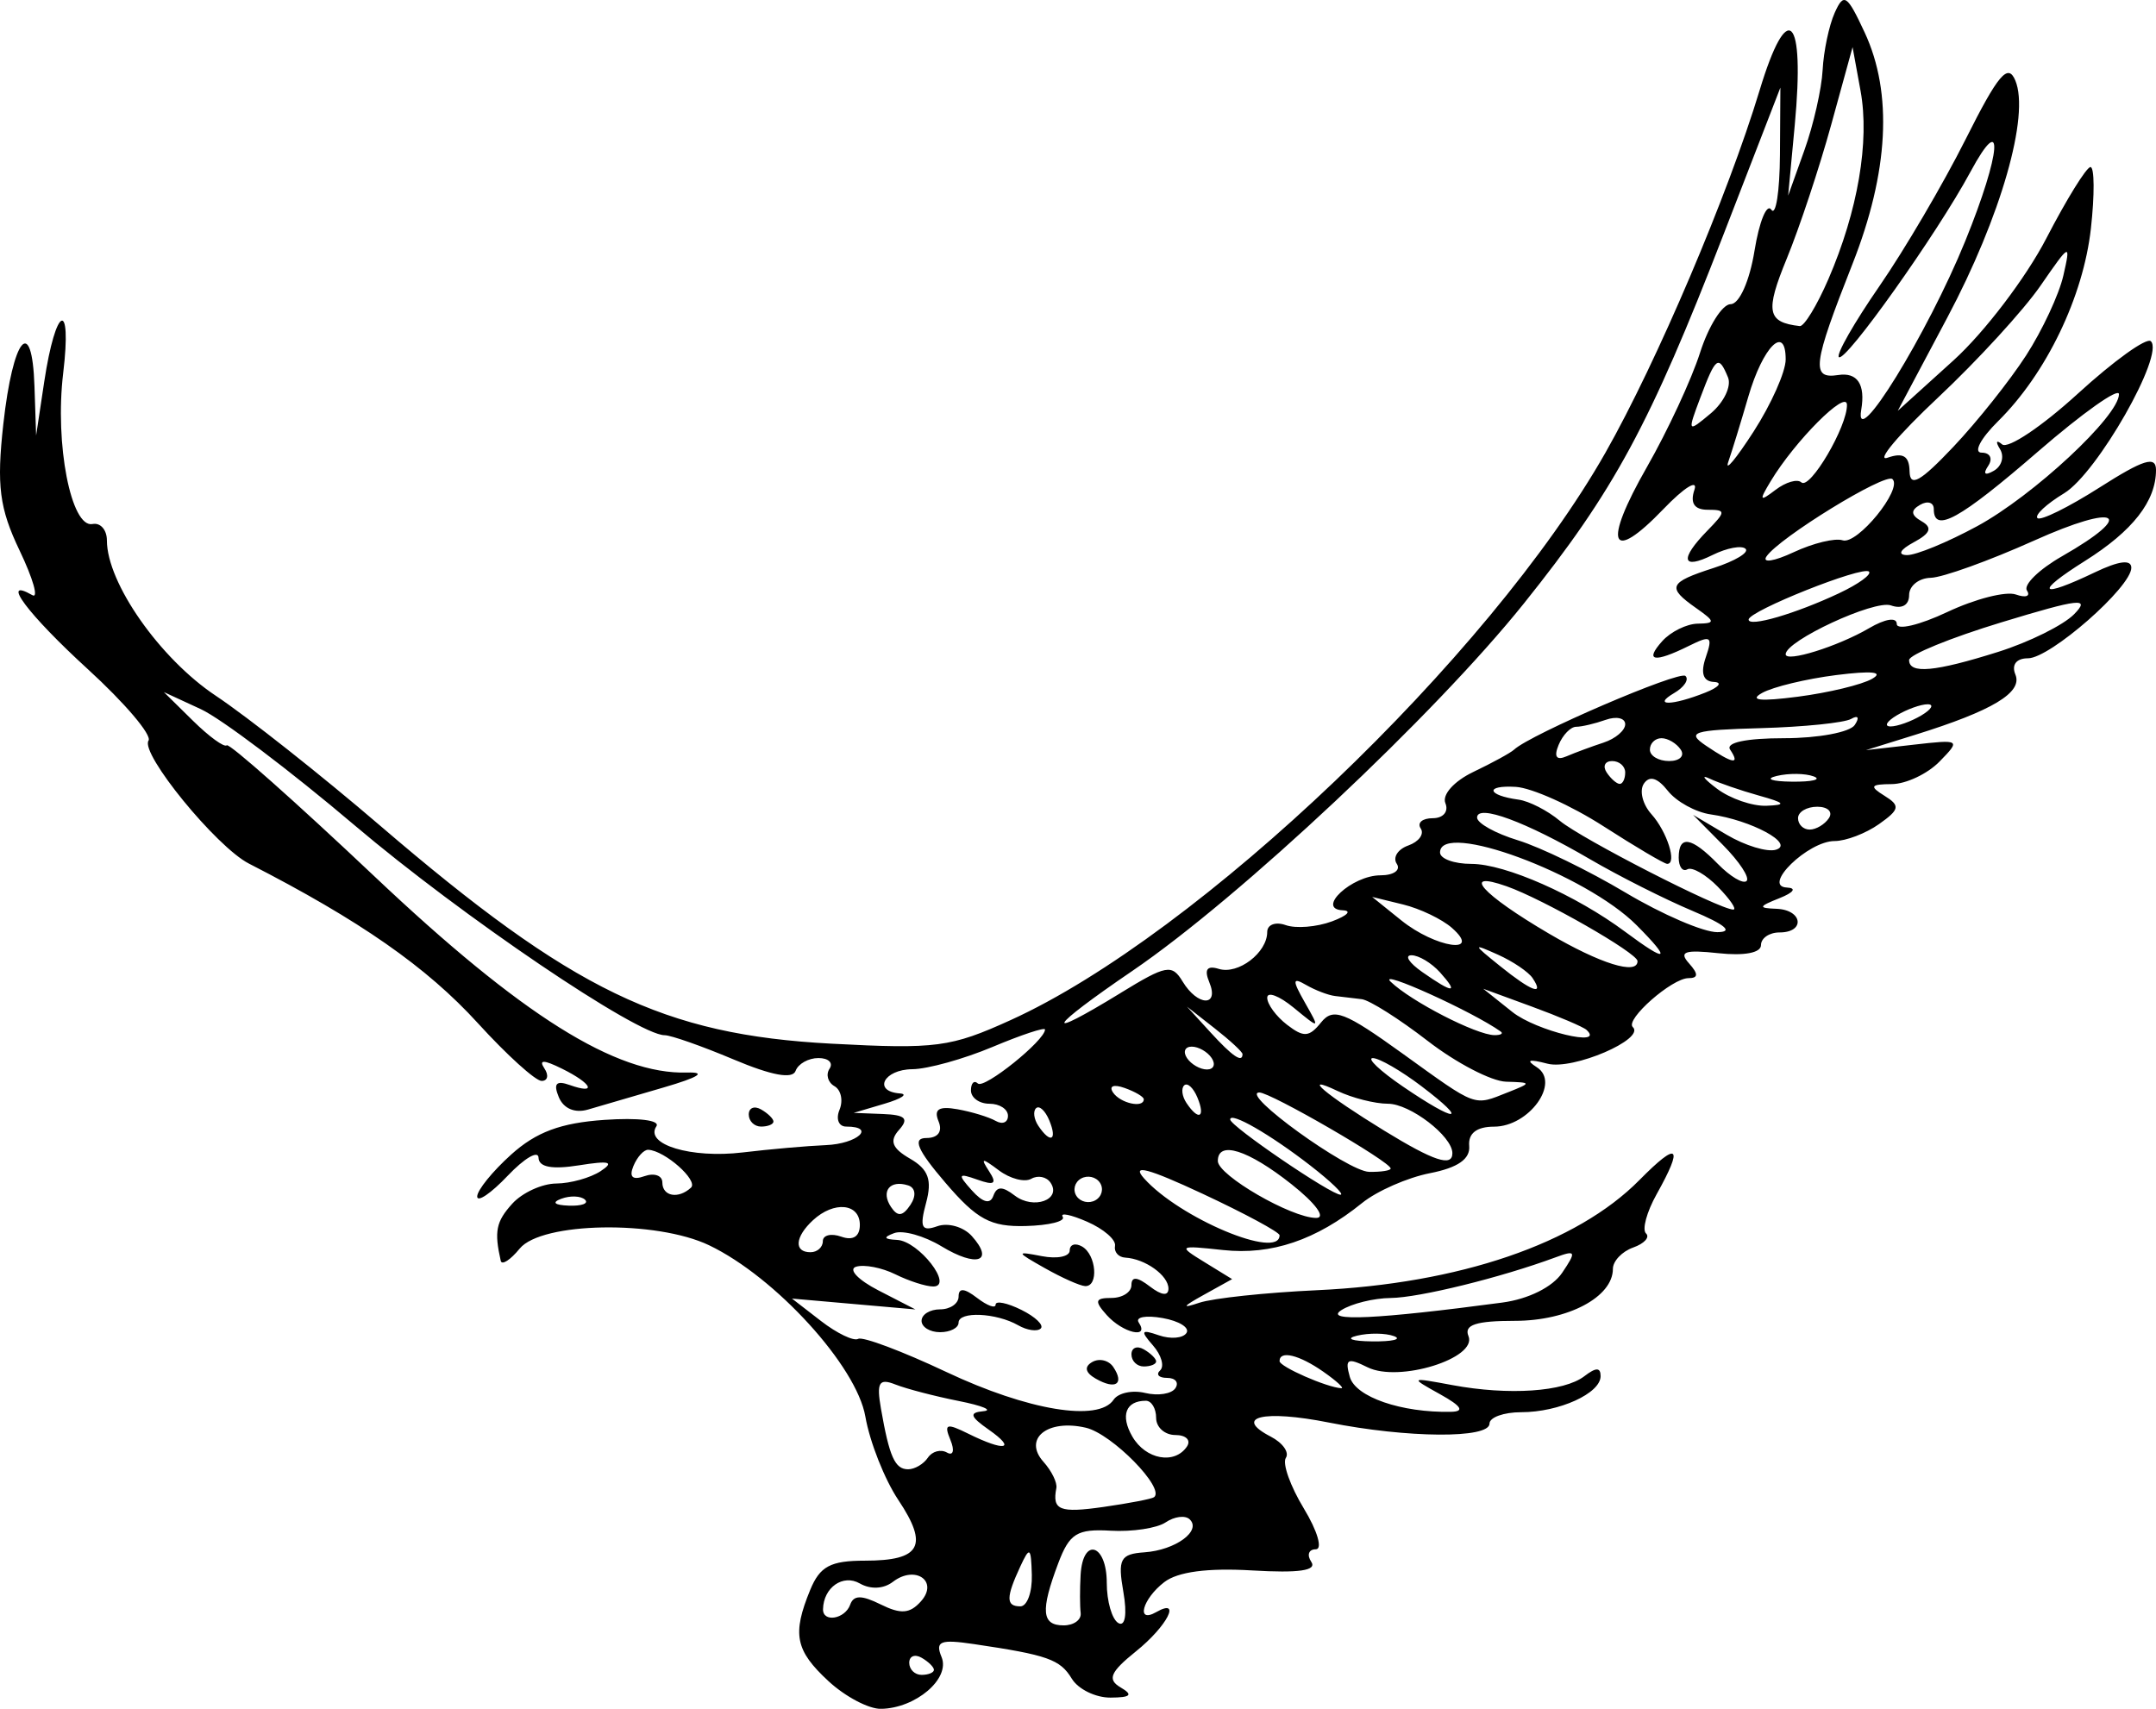 <?xml version="1.0" encoding="UTF-8" standalone="no"?>
<svg
   xmlns:dc="http://purl.org/dc/elements/1.1/"
   xmlns:cc="http://creativecommons.org/ns#"
   xmlns:rdf="http://www.w3.org/1999/02/22-rdf-syntax-ns#"
   xmlns:svg="http://www.w3.org/2000/svg"
   xmlns="http://www.w3.org/2000/svg"
   xmlns:sodipodi="http://sodipodi.sourceforge.net/DTD/sodipodi-0.dtd"
   xmlns:inkscape="http://www.inkscape.org/namespaces/inkscape"
   width="130.233mm"
   height="103.236mm"
   viewBox="0 0 130.233 103.236"
   version="1.1"
   id="svg14"
   inkscape:version="1.0 (4035a4fb49, 2020-05-01)"
   sodipodi:docname="logo senza testo.svg">
  <defs
     id="defs8" />
  <sodipodi:namedview
     inkscape:pagecheckerboard="true"
     id="base"
     pagecolor="#ffffff"
     bordercolor="#666666"
     borderopacity="1.0"
     inkscape:pageopacity="0"
     inkscape:pageshadow="2"
     inkscape:zoom="0.35"
     inkscape:cx="-234.06906"
     inkscape:cy="322.4294"
     inkscape:document-units="mm"
     inkscape:current-layer="layer2"
     inkscape:document-rotation="0"
     showgrid="false"
     inkscape:window-width="1615"
     inkscape:window-height="1030"
     inkscape:window-x="246"
     inkscape:window-y="0"
     inkscape:window-maximized="0" />
  <g
     transform="translate(-0.349,-0.24)"
     inkscape:label="Livello 2"
     id="layer2"
     inkscape:groupmode="layer">
    <path
       id="path30"
       d="m 50.391,101.804 c -2.004,-1.855 -2.2,-2.836 -1.103,-5.507 0.588,-1.43 1.224,-1.77 3.311,-1.77 3.369,0 3.861,-0.898 2.012,-3.668 -0.831,-1.244 -1.726,-3.511 -1.99,-5.037 -0.528,-3.053 -5.433,-8.433 -9.438,-10.349 -3.196,-1.53 -10.124,-1.409 -11.441,0.199 -0.566,0.691 -1.082,1.024 -1.146,0.739 -0.402,-1.78 -0.283,-2.369 0.697,-3.451 0.602,-0.664 1.798,-1.212 2.657,-1.218 0.859,-0.006 2.065,-0.343 2.681,-0.748 0.852,-0.562 0.541,-0.646 -1.305,-0.352 -1.636,0.261 -2.431,0.111 -2.447,-0.459 -0.013,-0.465 -0.852,0.026 -1.864,1.091 -1.012,1.065 -1.841,1.628 -1.841,1.251 0,-0.377 0.923,-1.516 2.051,-2.532 1.512,-1.361 2.989,-1.912 5.624,-2.095 2.06,-0.143 3.393,0.021 3.148,0.388 -0.731,1.095 2.096,1.952 5.209,1.579 1.64,-0.197 3.905,-0.396 5.033,-0.443 1.909,-0.079 3.047,-1.12 1.225,-1.12 -0.454,0 -0.636,-0.456 -0.405,-1.013 0.231,-0.557 0.094,-1.2 -0.305,-1.428 -0.399,-0.228 -0.532,-0.704 -0.296,-1.057 0.236,-0.353 -0.066,-0.642 -0.671,-0.642 -0.605,0 -1.226,0.348 -1.379,0.773 -0.185,0.514 -1.443,0.282 -3.749,-0.69 -1.909,-0.805 -3.782,-1.463 -4.162,-1.463 -1.638,0 -12.251,-7.188 -18.742,-12.693 -3.876,-3.288 -8.051,-6.441 -9.278,-7.007 l -2.23,-1.03 1.762,1.736 c 0.969,0.955 1.886,1.621 2.038,1.48 0.152,-0.141 4.18,3.435 8.951,7.946 8.863,8.379 14.56,11.952 18.853,11.824 1.207,-0.036 0.71,0.281 -1.409,0.899 -1.8,0.525 -3.858,1.126 -4.572,1.336 -0.797,0.234 -1.48,-0.056 -1.768,-0.751 -0.339,-0.817 -0.155,-1.021 0.657,-0.732 1.676,0.595 1.363,-0.081 -0.454,-0.981 -1.111,-0.55 -1.431,-0.558 -1.074,-0.024 0.279,0.417 0.204,0.759 -0.166,0.759 -0.37,0 -2.103,-1.569 -3.85,-3.488 -3.095,-3.397 -7.128,-6.208 -13.833,-9.644 -1.964,-1.006 -6.577,-6.656 -6.063,-7.426 0.221,-0.331 -1.428,-2.274 -3.665,-4.318 -3.607,-3.297 -5.34,-5.609 -3.352,-4.472 0.393,0.225 0.047,-0.988 -0.769,-2.696 C 0.314,30.952 0.137,29.58 0.549,25.865 1.129,20.625 2.285,19.22 2.431,23.576 l 0.1,2.974 0.49,-3.249 c 0.695,-4.603 1.688,-5.047 1.144,-0.511 -0.513,4.274 0.479,9.366 1.774,9.109 0.477,-0.095 0.867,0.351 0.867,0.99 0,2.568 3.199,7.134 6.574,9.382 1.92,1.279 6.383,4.807 9.918,7.84 11.651,9.998 17.127,12.644 27.288,13.183 6.318,0.335 7.188,0.22 10.812,-1.426 11.334,-5.148 28.914,-21.922 35.929,-34.282 3.106,-5.472 7.396,-15.558 9.309,-21.883 1.693,-5.599 2.748,-4.561 2.125,2.092 l -0.399,4.263 0.987,-2.76 c 0.543,-1.518 1.036,-3.692 1.096,-4.831 0.06,-1.139 0.387,-2.691 0.727,-3.451 0.551,-1.233 0.745,-1.106 1.812,1.186 1.706,3.664 1.454,8.43 -0.741,13.997 -2.399,6.084 -2.51,6.955 -0.86,6.698 1.162,-0.181 1.655,0.563 1.393,2.101 -0.45,2.635 4.007,-4.598 6.287,-10.204 2.178,-5.355 2.371,-7.995 0.304,-4.161 -2.008,3.726 -7.557,11.539 -7.942,11.182 -0.172,-0.16 0.929,-2.088 2.447,-4.285 1.518,-2.197 3.862,-6.19 5.209,-8.874 1.967,-3.921 2.557,-4.62 3.002,-3.556 0.884,2.111 -0.873,8.241 -4.109,14.33 l -2.991,5.629 3.37,-3.05 c 1.853,-1.678 4.374,-4.991 5.601,-7.363 1.227,-2.372 2.429,-4.313 2.67,-4.313 0.241,0 0.253,1.668 0.026,3.708 -0.46,4.127 -2.696,8.771 -5.609,11.648 -1.057,1.044 -1.503,1.898 -0.992,1.898 0.512,0 0.691,0.357 0.397,0.797 -0.332,0.498 -0.204,0.609 0.341,0.297 0.48,-0.275 0.646,-0.866 0.368,-1.314 -0.277,-0.448 -0.218,-0.574 0.131,-0.28 0.35,0.294 2.408,-1.085 4.575,-3.065 2.167,-1.98 4.15,-3.406 4.407,-3.168 0.853,0.79 -3.24,7.975 -5.231,9.183 -1.077,0.653 -1.803,1.33 -1.614,1.505 0.189,0.175 1.877,-0.658 3.751,-1.852 2.664,-1.697 3.408,-1.927 3.408,-1.056 0,1.882 -1.403,3.678 -4.293,5.496 -3.083,1.939 -2.768,2.298 0.602,0.686 1.454,-0.696 2.2,-0.789 2.2,-0.276 0,1.172 -4.903,5.47 -6.24,5.47 -0.705,0 -1.008,0.39 -0.762,0.982 0.45,1.085 -1.378,2.184 -6.046,3.638 l -2.983,0.929 2.882,-0.329 c 2.82,-0.322 2.854,-0.3 1.562,1.021 -0.726,0.742 -2.023,1.354 -2.882,1.36 -1.292,0.009 -1.369,0.13 -0.444,0.703 0.968,0.6 0.924,0.83 -0.329,1.715 -0.796,0.562 -2.002,1.022 -2.681,1.022 -1.604,0 -4.416,2.738 -2.885,2.809 0.607,0.028 0.42,0.298 -0.444,0.642 -1.275,0.507 -1.302,0.6 -0.186,0.642 1.586,0.059 1.765,1.429 0.186,1.429 -0.615,0 -1.118,0.345 -1.118,0.766 0,0.467 -1.005,0.657 -2.573,0.488 -2.04,-0.22 -2.407,-0.093 -1.773,0.615 0.574,0.64 0.564,0.893 -0.036,0.893 -0.991,0 -3.844,2.508 -3.361,2.955 0.783,0.724 -3.614,2.612 -5.152,2.213 -1.139,-0.296 -1.336,-0.229 -0.643,0.216 1.445,0.928 -0.474,3.588 -2.589,3.588 -1.046,0 -1.566,0.404 -1.498,1.163 0.07,0.792 -0.686,1.318 -2.368,1.647 -1.36,0.266 -3.205,1.077 -4.101,1.802 -2.774,2.243 -5.478,3.158 -8.399,2.842 -2.702,-0.292 -2.744,-0.265 -1.129,0.727 l 1.676,1.03 -1.735,0.963 c -1.27,0.705 -1.336,0.829 -0.244,0.464 0.82,-0.274 4.008,-0.614 7.084,-0.756 8.622,-0.396 15.708,-2.815 19.5,-6.658 2.349,-2.38 2.689,-2.097 1.035,0.862 -0.599,1.072 -0.886,2.136 -0.639,2.365 0.247,0.229 -0.102,0.612 -0.775,0.851 -0.674,0.239 -1.225,0.82 -1.225,1.29 0,1.7 -2.713,3.139 -5.917,3.139 -2.352,0 -3.09,0.242 -2.808,0.92 0.557,1.344 -4.206,2.821 -6.089,1.889 -1.22,-0.604 -1.386,-0.514 -1.077,0.58 0.342,1.211 3.114,2.168 6.106,2.108 0.845,-0.017 0.648,-0.338 -0.652,-1.061 -1.847,-1.027 -1.84,-1.032 0.746,-0.552 3.402,0.632 6.736,0.407 7.966,-0.538 0.704,-0.541 0.982,-0.542 0.982,-0.004 0,1.041 -2.505,2.179 -4.798,2.179 -1.052,0 -1.913,0.311 -1.913,0.69 0,0.912 -4.945,0.878 -9.708,-0.067 -3.953,-0.785 -5.799,-0.336 -3.505,0.852 0.723,0.374 1.133,0.952 0.912,1.284 -0.222,0.332 0.269,1.71 1.09,3.063 0.821,1.353 1.143,2.46 0.716,2.46 -0.427,0 -0.549,0.342 -0.27,0.759 0.352,0.527 -0.739,0.685 -3.569,0.518 -2.697,-0.16 -4.494,0.079 -5.31,0.705 -1.323,1.016 -1.729,2.523 -0.488,1.813 1.558,-0.891 0.659,0.856 -1.218,2.366 -1.561,1.257 -1.752,1.703 -0.932,2.184 0.772,0.452 0.619,0.607 -0.61,0.615 -0.902,0.006 -1.955,-0.51 -2.34,-1.145 -0.704,-1.164 -1.455,-1.429 -5.908,-2.088 -2.041,-0.302 -2.355,-0.176 -1.957,0.785 0.539,1.301 -1.558,3.092 -3.661,3.127 -0.736,0.012 -2.162,-0.74 -3.169,-1.672 z m 6.372,-0.681 c 0,-0.167 -0.336,-0.496 -0.746,-0.731 -0.41,-0.235 -0.746,-0.098 -0.746,0.304 0,0.402 0.336,0.731 0.746,0.731 0.41,0 0.746,-0.137 0.746,-0.304 z m 8.864,-3.434 c -0.051,-0.411 -0.053,-1.446 -0.004,-2.3 0.132,-2.315 1.58,-1.878 1.58,0.477 0,1.116 0.316,2.21 0.701,2.431 0.412,0.236 0.537,-0.538 0.302,-1.878 -0.349,-1.99 -0.187,-2.294 1.274,-2.396 1.876,-0.131 3.475,-1.304 2.724,-1.999 -0.27,-0.25 -0.919,-0.165 -1.442,0.188 -0.523,0.354 -2.018,0.581 -3.324,0.505 -2.035,-0.118 -2.487,0.164 -3.169,1.974 -1.078,2.862 -1.001,3.746 0.327,3.746 0.617,0 1.081,-0.336 1.03,-0.748 z M 51.703,97.188 c 0.211,-0.587 0.685,-0.591 1.848,-0.015 1.214,0.601 1.756,0.56 2.424,-0.185 1.094,-1.22 -0.34,-2.22 -1.693,-1.181 -0.561,0.431 -1.347,0.468 -1.998,0.096 -1.016,-0.581 -2.191,0.243 -2.22,1.556 -0.018,0.822 1.326,0.6 1.64,-0.271 z M 62.676,95.39 c -0.046,-1.682 -0.125,-1.741 -0.693,-0.518 -0.875,1.885 -0.875,2.415 0,2.415 0.41,0 0.722,-0.854 0.693,-1.898 z m 7.382,-4.696 c 0.697,-0.531 -2.542,-3.832 -4.12,-4.199 -2.319,-0.539 -3.809,0.665 -2.555,2.064 0.489,0.545 0.838,1.257 0.775,1.582 -0.26,1.339 0.193,1.52 2.858,1.139 1.538,-0.22 2.907,-0.484 3.042,-0.587 z m -13.66,-2.389 c 0.258,-0.386 0.777,-0.525 1.154,-0.309 0.377,0.216 0.471,-0.126 0.208,-0.759 -0.407,-0.981 -0.247,-1.037 1.078,-0.381 2.214,1.097 2.945,0.953 1.237,-0.243 -1.132,-0.793 -1.204,-1.035 -0.329,-1.115 0.615,-0.056 -0.056,-0.334 -1.491,-0.619 -1.435,-0.285 -3.154,-0.733 -3.82,-0.996 -0.989,-0.391 -1.148,-0.124 -0.872,1.46 0.509,2.915 0.844,3.663 1.641,3.663 0.399,0 0.936,-0.316 1.193,-0.701 z m 15.651,-0.679 c 0.253,-0.38 -0.062,-0.69 -0.702,-0.69 -0.639,0 -1.162,-0.466 -1.162,-1.035 0,-0.569 -0.28,-1.035 -0.621,-1.035 -1.216,0 -1.552,0.89 -0.817,2.161 0.806,1.394 2.56,1.712 3.303,0.599 z M 67.615,84.805 c 0.276,-0.413 1.134,-0.597 1.907,-0.41 0.774,0.187 1.594,0.059 1.824,-0.285 0.23,-0.344 0.006,-0.625 -0.496,-0.625 -0.503,0 -0.693,-0.204 -0.423,-0.454 0.27,-0.25 0.074,-0.929 -0.435,-1.509 -0.774,-0.883 -0.716,-0.983 0.355,-0.611 0.705,0.244 1.456,0.183 1.669,-0.137 0.213,-0.32 -0.437,-0.727 -1.445,-0.905 -1.008,-0.178 -1.655,-0.059 -1.439,0.266 0.68,1.019 -0.956,0.642 -1.931,-0.445 -0.76,-0.848 -0.709,-1.035 0.282,-1.035 0.665,0 1.21,-0.349 1.21,-0.775 0,-0.535 0.346,-0.509 1.118,0.085 0.705,0.542 1.118,0.588 1.118,0.125 0,-0.794 -1.408,-1.804 -2.61,-1.871 -0.41,-0.023 -0.688,-0.343 -0.618,-0.71 0.07,-0.367 -0.685,-1.023 -1.679,-1.457 -0.993,-0.434 -1.659,-0.568 -1.479,-0.299 0.18,0.27 -0.824,0.52 -2.232,0.557 -2.125,0.056 -2.95,-0.389 -4.863,-2.625 -1.693,-1.978 -1.997,-2.692 -1.146,-2.692 0.709,0 0.996,-0.391 0.74,-1.008 -0.302,-0.729 0.014,-0.931 1.145,-0.729 0.859,0.153 1.897,0.47 2.305,0.703 0.409,0.234 0.743,0.096 0.743,-0.306 0,-0.402 -0.503,-0.731 -1.118,-0.731 -0.615,0 -1.118,-0.362 -1.118,-0.805 0,-0.443 0.188,-0.631 0.418,-0.418 0.38,0.352 4.056,-2.603 4.056,-3.26 0,-0.154 -1.426,0.319 -3.169,1.051 -1.743,0.732 -3.924,1.338 -4.847,1.346 -1.731,0.016 -2.406,1.342 -0.746,1.464 0.513,0.038 0.093,0.317 -0.932,0.621 l -1.864,0.553 1.769,0.069 c 1.357,0.053 1.583,0.276 0.97,0.96 -0.594,0.662 -0.423,1.109 0.665,1.737 1.113,0.643 1.345,1.285 0.969,2.673 -0.402,1.482 -0.273,1.748 0.68,1.409 0.647,-0.23 1.583,0.037 2.082,0.593 1.388,1.548 0.306,1.916 -1.827,0.623 -1.048,-0.635 -2.335,-0.995 -2.861,-0.8 -0.679,0.252 -0.63,0.371 0.17,0.41 1.311,0.063 3.449,2.815 2.187,2.815 -0.441,0 -1.469,-0.331 -2.285,-0.735 -0.816,-0.404 -1.884,-0.611 -2.374,-0.459 -0.49,0.152 0.116,0.794 1.346,1.428 l 2.237,1.152 -3.728,-0.328 -3.728,-0.328 1.755,1.357 c 0.965,0.746 1.976,1.231 2.246,1.077 0.27,-0.154 2.667,0.747 5.328,2.003 4.921,2.323 9.192,3.031 10.097,1.676 z m -1.073,-1.271 c -0.641,-0.367 -0.717,-0.722 -0.216,-1.009 0.426,-0.243 0.998,-0.106 1.273,0.305 0.685,1.026 0.14,1.389 -1.056,0.704 z m 2.152,-1.47 c 0,-0.402 0.336,-0.539 0.746,-0.304 0.41,0.235 0.746,0.563 0.746,0.731 0,0.167 -0.336,0.304 -0.746,0.304 -0.41,0 -0.746,-0.329 -0.746,-0.731 z M 56.017,80.034 c 0,-0.38 0.503,-0.69 1.118,-0.69 0.615,0 1.118,-0.349 1.118,-0.775 0,-0.535 0.346,-0.509 1.118,0.085 0.615,0.473 1.118,0.655 1.118,0.405 0,-0.25 0.7,-0.107 1.555,0.316 0.855,0.424 1.381,0.932 1.168,1.129 -0.213,0.197 -0.823,0.109 -1.356,-0.196 -1.329,-0.76 -3.605,-0.861 -3.605,-0.159 0,0.316 -0.503,0.575 -1.118,0.575 -0.615,0 -1.118,-0.311 -1.118,-0.69 z m 7.456,-3.173 c -1.767,-0.999 -1.777,-1.037 -0.186,-0.73 0.923,0.178 1.678,0.024 1.678,-0.343 0,-0.366 0.336,-0.474 0.746,-0.24 0.865,0.495 1.015,2.427 0.186,2.391 -0.308,-0.013 -1.398,-0.499 -2.423,-1.078 z m 16.821,6.257 c -1.467,-1.027 -2.654,-1.316 -2.654,-0.646 0,0.335 2.847,1.586 3.728,1.637 0.205,0.012 -0.279,-0.434 -1.075,-0.991 z m 4.258,-2.156 c -0.505,-0.189 -1.511,-0.201 -2.237,-0.026 -0.725,0.175 -0.312,0.33 0.918,0.344 1.23,0.014 1.824,-0.129 1.319,-0.318 z m 6.542,-2.028 c 1.576,-0.21 3.034,-0.935 3.616,-1.797 0.875,-1.297 0.834,-1.392 -0.404,-0.933 -3.292,1.219 -8.234,2.437 -9.954,2.453 -1.025,0.01 -2.367,0.342 -2.983,0.738 -1.088,0.7 2.197,0.544 9.725,-0.461 z M 50.052,75.225 c 0,-0.368 0.503,-0.49 1.118,-0.271 0.708,0.252 1.118,-0.01 1.118,-0.712 0,-1.305 -1.56,-1.46 -2.833,-0.281 -1.089,1.008 -1.16,1.932 -0.149,1.932 0.41,0 0.746,-0.301 0.746,-0.668 z m 27.589,-0.357 c 0,-0.184 -2.091,-1.312 -4.646,-2.506 -3.294,-1.539 -4.325,-1.81 -3.542,-0.933 2.147,2.405 8.188,4.943 8.188,3.439 z M 55.201,71.854 c -1.102,-0.351 -1.662,0.36 -1.029,1.307 0.401,0.6 0.703,0.568 1.169,-0.127 0.369,-0.55 0.311,-1.037 -0.14,-1.181 z m 23.157,-0.073 c -2.634,-2.084 -4.446,-2.654 -4.446,-1.398 0,0.862 4.442,3.434 5.937,3.438 0.619,0.001 -0.026,-0.881 -1.491,-2.04 z m -42.675,0.935 c -0.248,-0.229 -0.891,-0.254 -1.429,-0.054 -0.595,0.22 -0.418,0.384 0.45,0.417 0.786,0.03 1.226,-0.133 0.979,-0.362 z m 25.967,-0.243 c 1.127,0.866 2.843,0.246 2.158,-0.78 -0.24,-0.36 -0.764,-0.467 -1.163,-0.238 -0.4,0.229 -1.28,7.94e-4 -1.956,-0.506 -1.039,-0.779 -1.13,-0.77 -0.591,0.058 0.489,0.751 0.323,0.868 -0.708,0.502 -1.174,-0.417 -1.217,-0.334 -0.336,0.649 0.663,0.74 1.109,0.854 1.296,0.332 0.213,-0.591 0.546,-0.595 1.299,-0.016 z m 5.14,-0.78 c -0.24,-0.36 -0.754,-0.472 -1.143,-0.25 -0.388,0.222 -0.51,0.698 -0.27,1.058 0.24,0.36 0.754,0.472 1.143,0.25 0.388,-0.222 0.51,-0.698 0.27,-1.058 z m -24.703,0.3 c 0.464,-0.43 -1.581,-2.243 -2.581,-2.289 -0.264,-0.012 -0.666,0.428 -0.894,0.978 -0.277,0.668 -0.056,0.873 0.666,0.616 0.594,-0.211 1.08,-0.04 1.08,0.38 0,0.842 0.968,1.018 1.728,0.315 z M 79.505,70.659 c -2.441,-1.893 -4.847,-3.275 -4.847,-2.786 0,0.401 6.13,4.578 6.671,4.545 0.227,-0.014 -0.594,-0.805 -1.825,-1.759 z m 4.847,0.175 c 0,-0.399 -7.263,-4.602 -7.933,-4.592 -1.231,0.02 5.335,4.769 6.629,4.795 0.718,0.014 1.305,-0.077 1.305,-0.203 z m 3.728,-0.925 c 0,-1.025 -2.557,-2.987 -3.893,-2.987 -0.784,0 -2.158,-0.349 -3.053,-0.775 -2.251,-1.071 -0.741,0.211 2.832,2.403 2.996,1.838 4.114,2.208 4.114,1.359 z m -24.349,-1.982 c -0.243,-0.586 -0.601,-0.917 -0.797,-0.736 -0.195,0.181 -0.134,0.66 0.136,1.065 0.735,1.101 1.165,0.887 0.661,-0.329 z m 8.948,-1.38 c -0.243,-0.586 -0.601,-0.917 -0.797,-0.736 -0.195,0.181 -0.134,0.66 0.136,1.065 0.735,1.101 1.165,0.887 0.661,-0.329 z m 13.537,-0.682 c -1.23,-0.933 -2.554,-1.699 -2.941,-1.7 -0.387,-0.002 0.433,0.773 1.823,1.722 3.243,2.214 4.045,2.199 1.118,-0.021 z M 69.439,66.651 c 0,-0.149 -0.521,-0.456 -1.157,-0.682 -0.664,-0.236 -0.963,-0.12 -0.702,0.271 0.438,0.656 1.859,0.97 1.859,0.411 z m 21.996,-0.419 c 1.447,-0.576 1.444,-0.595 -0.116,-0.642 -0.884,-0.027 -3.013,-1.135 -4.731,-2.464 -1.718,-1.328 -3.511,-2.463 -3.985,-2.521 -0.474,-0.058 -1.197,-0.144 -1.607,-0.191 -0.41,-0.047 -1.199,-0.348 -1.752,-0.668 -0.833,-0.482 -0.846,-0.3 -0.078,1.053 0.927,1.632 0.925,1.633 -0.671,0.321 -0.88,-0.723 -1.6,-0.994 -1.6,-0.602 0,0.392 0.54,1.127 1.199,1.634 1.008,0.774 1.335,0.752 2.051,-0.138 0.735,-0.915 1.41,-0.656 4.952,1.896 4.517,3.255 4.242,3.154 6.338,2.321 z M 73.54,64.162 c -0.253,-0.38 -0.796,-0.69 -1.206,-0.69 -0.41,0 -0.538,0.311 -0.285,0.69 0.253,0.38 0.796,0.69 1.206,0.69 0.41,0 0.538,-0.311 0.285,-0.69 z m 1.864,-0.238 c 0,-0.131 -0.755,-0.83 -1.678,-1.553 l -1.678,-1.315 1.42,1.553 c 1.335,1.459 1.935,1.867 1.935,1.315 z m 15.596,-1.364 c -1.668,-1.193 -7.497,-3.833 -6.649,-3.01 1.221,1.183 5.184,3.222 6.276,3.228 0.376,0.002 0.544,-0.096 0.373,-0.218 z m 5.181,-0.101 c -0.192,-0.178 -1.674,-0.809 -3.293,-1.403 l -2.944,-1.08 1.76,1.403 c 1.439,1.146 5.645,2.161 4.477,1.08 z m -28.144,-2.229 c 2.767,-1.694 3.104,-1.757 3.749,-0.69 0.907,1.5 2.23,1.536 1.611,0.043 -0.321,-0.774 -0.14,-1.028 0.576,-0.807 1.167,0.36 2.922,-0.979 2.922,-2.229 0,-0.447 0.503,-0.635 1.118,-0.416 0.615,0.218 1.873,0.116 2.796,-0.227 0.923,-0.343 1.218,-0.644 0.655,-0.668 -1.656,-0.071 0.545,-2.114 2.277,-2.114 0.794,0 1.235,-0.313 0.98,-0.695 -0.255,-0.382 0.059,-0.881 0.697,-1.107 0.639,-0.227 0.976,-0.691 0.749,-1.03 -0.227,-0.34 0.1,-0.618 0.727,-0.618 0.634,0 0.972,-0.402 0.764,-0.906 -0.213,-0.514 0.523,-1.334 1.701,-1.897 1.142,-0.545 2.244,-1.149 2.449,-1.341 0.98,-0.921 9.98,-4.792 10.349,-4.451 0.231,0.214 -0.074,0.678 -0.677,1.031 -1.356,0.794 -0.134,0.776 1.886,-0.027 0.82,-0.326 1.049,-0.615 0.509,-0.642 -0.651,-0.032 -0.816,-0.534 -0.489,-1.488 0.436,-1.273 0.318,-1.353 -1.019,-0.69 -2.104,1.042 -2.706,0.935 -1.611,-0.286 0.511,-0.569 1.474,-1.045 2.142,-1.057 1.077,-0.019 1.067,-0.125 -0.091,-0.939 -1.79,-1.258 -1.664,-1.549 1.053,-2.426 1.297,-0.418 2.164,-0.94 1.928,-1.159 -0.236,-0.219 -1.13,-0.051 -1.985,0.372 -1.869,0.926 -2.014,0.264 -0.321,-1.467 1.13,-1.156 1.132,-1.262 0.023,-1.262 -0.811,0 -1.076,-0.399 -0.804,-1.208 0.224,-0.664 -0.619,-0.14 -1.872,1.165 -3.212,3.344 -3.682,2.156 -1.001,-2.532 1.252,-2.189 2.697,-5.3 3.212,-6.914 0.515,-1.613 1.348,-2.933 1.851,-2.933 0.519,0 1.142,-1.397 1.438,-3.222 0.287,-1.772 0.745,-2.89 1.017,-2.484 0.272,0.406 0.506,-1.088 0.521,-3.32 l 0.026,-4.058 -3.432,8.867 c -4.461,11.525 -6.606,15.489 -12.066,22.305 -5.388,6.726 -17.16,17.774 -23.65,22.196 -5.122,3.49 -5.551,4.299 -0.706,1.332 z m 19.297,-1.243 c -0.511,-0.569 -1.287,-1.035 -1.725,-1.035 -0.438,0 -0.146,0.456 0.651,1.013 1.87,1.309 2.236,1.317 1.075,0.022 z m 5.595,0.349 c -0.252,-0.378 -1.195,-1.016 -2.095,-1.419 -1.55,-0.694 -1.544,-0.658 0.124,0.686 1.9,1.532 2.703,1.831 1.97,0.733 z m 6.335,-1.03 c 0,-0.485 -5.703,-3.746 -7.908,-4.522 -2.808,-0.988 -1.497,0.48 2.551,2.856 3.112,1.827 5.357,2.525 5.357,1.666 z m -0.056,-2.17 c -3.076,-3.091 -11.874,-6.347 -11.874,-4.394 0,0.38 0.852,0.69 1.894,0.69 2.049,0 6.308,1.881 9.291,4.102 2.571,1.915 2.838,1.762 0.689,-0.398 z M 88.054,56.299 C 87.453,55.771 86.123,55.133 85.098,54.883 l -1.864,-0.456 1.76,1.417 c 2.069,1.665 4.915,2.089 3.06,0.456 z m 14.528,-1.029 c -1.662,-0.699 -4.446,-2.103 -6.188,-3.12 -3.889,-2.272 -6.822,-3.354 -6.822,-2.517 0,0.341 1.108,0.958 2.463,1.372 1.355,0.414 4.279,1.835 6.499,3.159 2.22,1.324 4.718,2.4 5.553,2.392 0.998,-0.01 0.484,-0.449 -1.505,-1.285 z m 1.546,-1.444 c -0.734,-0.75 -1.568,-1.23 -1.855,-1.066 -0.287,0.164 -0.522,-0.154 -0.522,-0.706 0,-1.381 0.763,-1.259 2.365,0.38 0.745,0.761 1.525,1.226 1.734,1.032 0.209,-0.194 -0.432,-1.172 -1.425,-2.174 l -1.805,-1.822 2.027,1.2 c 1.115,0.66 2.456,1.067 2.981,0.905 1.152,-0.355 -1.49,-1.786 -3.938,-2.132 -0.909,-0.128 -2.077,-0.77 -2.595,-1.425 -0.628,-0.796 -1.111,-0.938 -1.45,-0.43 -0.28,0.419 -0.075,1.245 0.455,1.836 0.95,1.059 1.568,3.006 0.955,3.006 -0.173,0 -1.905,-1.023 -3.849,-2.273 -1.944,-1.25 -4.327,-2.32 -5.296,-2.378 -1.886,-0.113 -1.752,0.51 0.167,0.771 0.633,0.086 1.754,0.66 2.492,1.277 1.305,1.09 9.655,5.365 10.48,5.365 0.227,0 -0.187,-0.614 -0.921,-1.364 z m 6.695,-4.157 c 0.253,-0.38 -0.062,-0.69 -0.702,-0.69 -0.639,0 -1.162,0.311 -1.162,0.69 0,0.38 0.316,0.69 0.702,0.69 0.386,0 0.909,-0.311 1.162,-0.69 z m -4.229,-1.365 c -1.096,-0.306 -2.438,-0.768 -2.983,-1.027 -0.545,-0.259 -0.339,0.018 0.457,0.616 0.796,0.598 2.138,1.06 2.983,1.027 1.232,-0.048 1.142,-0.169 -0.457,-0.616 z M 98.519,46.909 c 0,-0.38 -0.355,-0.69 -0.79,-0.69 -0.434,0 -0.582,0.311 -0.329,0.69 0.253,0.38 0.609,0.69 0.79,0.69 0.181,0 0.329,-0.311 0.329,-0.69 z m 11.385,0.237 c -0.505,-0.189 -1.511,-0.201 -2.237,-0.026 -0.725,0.175 -0.312,0.33 0.918,0.344 1.23,0.014 1.824,-0.129 1.319,-0.318 z M 97.214,45.103 c 0.718,-0.234 1.305,-0.734 1.305,-1.109 0,-0.376 -0.531,-0.495 -1.179,-0.265 -0.649,0.23 -1.452,0.419 -1.784,0.419 -0.333,0 -0.809,0.492 -1.058,1.093 -0.299,0.721 -0.136,0.956 0.479,0.691 0.513,-0.221 1.52,-0.594 2.237,-0.828 z m 4.66,0.425 c -0.253,-0.38 -0.777,-0.69 -1.162,-0.69 -0.386,0 -0.702,0.311 -0.702,0.69 0,0.38 0.523,0.69 1.162,0.69 0.639,0 0.955,-0.311 0.702,-0.69 z m 2.983,0 c -0.284,-0.425 0.972,-0.69 3.267,-0.69 2.051,0 3.968,-0.359 4.26,-0.797 0.301,-0.451 0.207,-0.611 -0.215,-0.369 -0.411,0.235 -2.862,0.486 -5.446,0.558 -4.137,0.115 -4.535,0.241 -3.326,1.059 1.633,1.105 2.088,1.179 1.46,0.239 z m 11.557,-2.07 c 0.615,-0.368 0.783,-0.669 0.373,-0.669 -0.41,0 -1.249,0.301 -1.864,0.669 -0.615,0.368 -0.783,0.669 -0.373,0.669 0.41,0 1.249,-0.301 1.864,-0.669 z m -2.983,-2.206 c 0.736,-0.422 -0.003,-0.5 -2.165,-0.228 -1.806,0.228 -3.819,0.713 -4.474,1.078 -0.814,0.454 -0.129,0.526 2.165,0.228 1.845,-0.24 3.859,-0.725 4.474,-1.078 z m 7.621,-1.63 c 1.877,-0.592 3.941,-1.617 4.587,-2.277 0.999,-1.022 0.342,-0.948 -4.398,0.494 -3.065,0.932 -5.573,1.957 -5.573,2.277 0,0.857 1.551,0.715 5.384,-0.494 z m -7.807,-1.427 c 0.986,-0.576 1.678,-0.682 1.678,-0.259 0,0.396 1.375,0.071 3.055,-0.722 1.68,-0.793 3.543,-1.269 4.14,-1.057 0.597,0.212 0.898,0.105 0.669,-0.238 -0.229,-0.343 0.727,-1.277 2.124,-2.076 4.527,-2.589 3.388,-3.225 -1.691,-0.944 -2.717,1.22 -5.528,2.232 -6.246,2.249 -0.718,0.017 -1.305,0.486 -1.305,1.044 0,0.61 -0.438,0.858 -1.1,0.623 -0.992,-0.352 -6.357,2.139 -6.357,2.952 0,0.512 3.148,-0.47 5.033,-1.571 z m -1.795,-2.121 c 1.166,-0.549 1.973,-1.135 1.793,-1.301 -0.391,-0.361 -7.268,2.381 -7.268,2.899 0,0.475 2.827,-0.35 5.475,-1.597 z m 0.2,-3.192 c 0.883,0.294 3.652,-3.105 3.012,-3.697 -0.432,-0.4 -6.86,3.551 -7.612,4.678 -0.271,0.406 0.467,0.289 1.64,-0.259 1.173,-0.549 2.505,-0.873 2.961,-0.722 z m 8.125,-0.85 c 3.4,-1.844 8.57,-6.657 8.57,-7.978 0,-0.422 -2.193,1.132 -4.874,3.453 -4.753,4.115 -6.311,4.976 -6.311,3.489 0,-0.402 -0.371,-0.518 -0.825,-0.259 -0.588,0.336 -0.563,0.622 0.089,0.995 0.668,0.382 0.539,0.725 -0.48,1.273 -0.823,0.442 -0.99,0.758 -0.409,0.771 0.542,0.012 2.45,-0.773 4.239,-1.744 z m -10.617,-2.651 c 0.517,0.478 2.794,-3.401 2.756,-4.694 -0.028,-0.93 -3.149,2.203 -4.606,4.624 -0.717,1.19 -0.676,1.262 0.292,0.524 0.618,-0.471 1.319,-0.675 1.558,-0.453 z m 13.574,-7.661 c 0.981,-1.518 1.995,-3.692 2.254,-4.831 0.456,-2.002 0.41,-1.981 -1.384,0.617 -1.02,1.478 -3.81,4.522 -6.199,6.765 -2.389,2.243 -3.757,3.873 -3.039,3.622 0.947,-0.33 1.313,-0.104 1.333,0.826 0.021,0.979 0.644,0.63 2.64,-1.479 1.437,-1.518 3.414,-4.003 4.395,-5.521 z m -14.519,0.234 c 0,-2.151 -1.376,-0.778 -2.258,2.254 -0.444,1.526 -0.989,3.299 -1.21,3.939 -0.222,0.64 0.468,-0.187 1.533,-1.839 1.064,-1.652 1.935,-3.611 1.935,-4.354 z m -3.485,1.082 c -0.568,-1.371 -0.738,-1.247 -1.663,1.209 -0.801,2.127 -0.787,2.15 0.622,0.97 0.794,-0.665 1.262,-1.645 1.041,-2.179 z m 6.062,-5.925 c 1.784,-4.127 2.502,-8.328 1.946,-11.38 l -0.482,-2.644 -1.293,4.696 c -0.711,2.583 -1.918,6.218 -2.681,8.077 -1.317,3.207 -1.192,3.854 0.785,4.08 0.263,0.03 1.039,-1.244 1.725,-2.83 z M 45.578,67.571 c 0,-0.402 0.336,-0.539 0.746,-0.304 0.41,0.235 0.746,0.563 0.746,0.731 0,0.167 -0.336,0.304 -0.746,0.304 -0.41,0 -0.746,-0.329 -0.746,-0.731 z"
       style="fill:#000000;stroke-width:0.717" />
  </g>
</svg>
